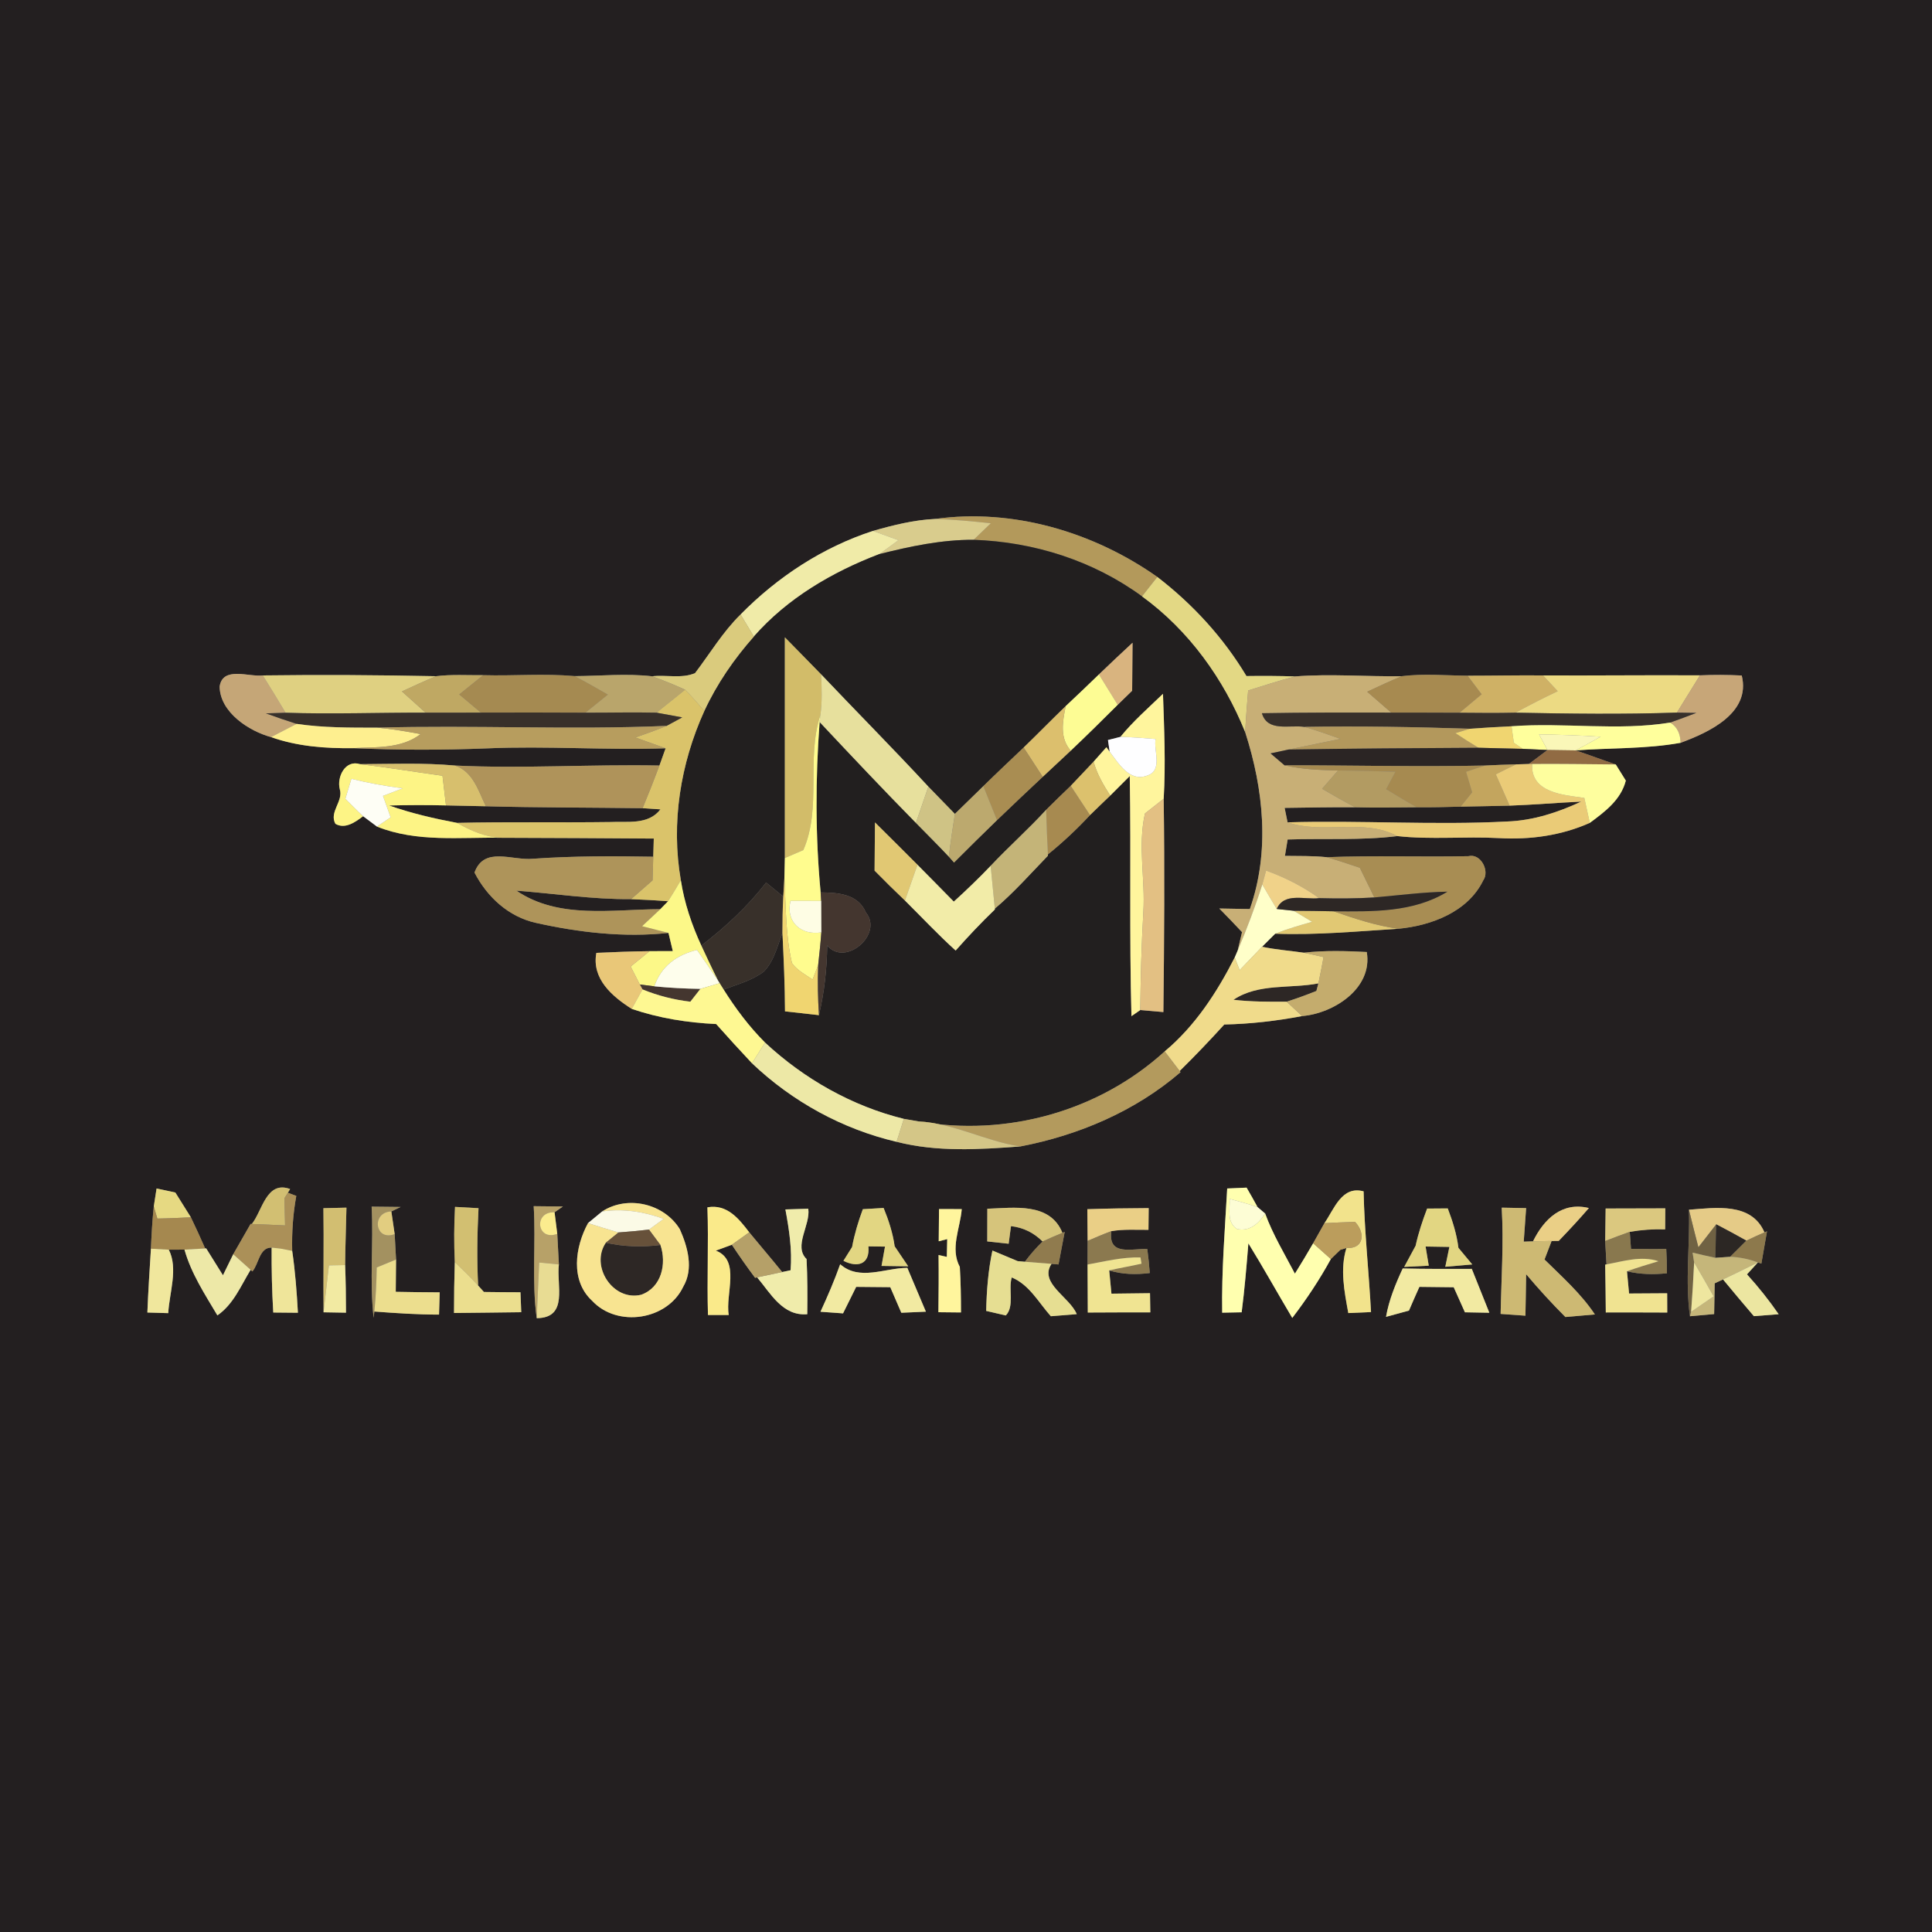 <?xml version="1.0" encoding="UTF-8" ?>
<!DOCTYPE svg PUBLIC "-//W3C//DTD SVG 1.1//EN" "http://www.w3.org/Graphics/SVG/1.1/DTD/svg11.dtd">
<svg width="250pt" height="250pt" viewBox="0 0 250 250" version="1.1" xmlns="http://www.w3.org/2000/svg">
<rect x="0" y="0" width="250" height="250" fill="#808080" stroke="none"/>
<g id="#231f20ff">
<path fill="#231f20" opacity="1.00" d=" M 0.00 0.00 L 250.00 0.00 L 250.00 250.00 L 0.00 250.00 L 0.00 0.00 M 121.01 67.15 C 118.26 67.28 115.59 67.95 112.96 68.70 C 106.45 70.82 100.63 74.64 95.83 79.51 C 93.53 81.77 91.88 84.55 89.94 87.10 C 88.24 87.84 86.19 87.30 84.38 87.51 C 81.07 87.13 77.71 87.47 74.38 87.49 C 70.44 87.14 66.48 87.48 62.52 87.37 C 60.49 87.39 58.45 87.25 56.43 87.50 C 48.96 87.35 41.48 87.30 34.01 87.40 C 32.23 87.63 28.80 86.16 28.42 88.85 C 28.48 92.20 32.24 94.61 35.07 95.38 C 38.48 96.59 42.12 96.86 45.71 96.81 C 51.46 97.07 57.23 97.07 62.98 96.84 C 70.70 96.50 78.41 97.09 86.13 96.83 C 85.93 97.39 85.53 98.50 85.33 99.06 C 76.52 98.88 67.70 99.49 58.88 99.06 C 54.79 98.69 50.68 98.86 46.59 98.88 C 44.67 98.27 43.56 100.54 43.97 102.13 C 44.45 103.70 42.56 105.06 43.40 106.60 C 44.66 107.34 46.00 106.36 46.99 105.62 C 47.44 105.95 48.33 106.62 48.78 106.96 C 53.93 109.03 59.53 108.31 64.93 108.41 C 71.48 108.42 78.04 108.47 84.60 108.51 C 84.58 109.10 84.55 110.27 84.53 110.86 C 79.35 110.77 74.17 110.76 69.00 111.12 C 66.29 111.40 62.64 109.45 61.40 112.91 C 63.03 116.07 65.81 118.64 69.35 119.42 C 74.95 120.67 80.78 121.34 86.50 120.72 C 86.64 121.31 86.92 122.48 87.06 123.07 C 86.31 123.07 84.80 123.07 84.05 123.08 C 81.76 123.11 79.46 123.19 77.17 123.30 C 76.54 126.65 79.21 128.94 81.75 130.55 C 85.27 131.75 88.96 132.34 92.67 132.51 C 94.19 134.22 95.74 135.92 97.31 137.59 C 102.53 142.55 109.01 146.11 116.02 147.75 C 121.26 149.09 126.70 148.75 132.03 148.35 C 139.58 146.90 146.90 143.79 152.76 138.74 L 152.65 138.59 C 154.63 136.64 156.55 134.63 158.42 132.57 C 161.80 132.50 165.17 132.11 168.49 131.48 C 172.57 131.14 177.66 127.90 176.86 123.19 C 174.14 123.05 171.42 122.97 168.71 123.28 C 166.91 123.02 165.09 122.89 163.31 122.51 C 163.74 122.09 164.58 121.24 165.01 120.82 C 170.34 121.02 175.65 120.51 180.97 120.18 C 185.22 119.77 189.95 118.00 191.93 113.92 C 192.80 112.71 191.61 110.38 190.01 110.79 C 183.89 110.91 177.78 110.69 171.67 110.92 C 169.87 110.73 168.07 110.78 166.27 110.75 C 166.36 110.22 166.53 109.16 166.62 108.63 C 171.35 108.47 176.11 108.77 180.82 108.19 C 185.17 108.67 189.58 108.21 193.96 108.45 C 197.97 108.68 202.02 108.13 205.72 106.48 C 207.68 105.03 209.74 103.51 210.38 101.01 C 210.06 100.49 209.40 99.44 209.08 98.92 C 207.34 98.33 205.62 97.68 203.88 97.10 C 208.41 96.76 212.98 96.93 217.46 96.12 C 221.15 94.76 226.58 92.26 225.38 87.41 C 223.57 87.32 221.77 87.31 219.97 87.39 C 213.20 87.35 206.43 87.43 199.67 87.40 C 196.41 87.37 193.16 87.44 189.92 87.44 C 187.07 87.41 184.21 87.15 181.38 87.50 C 176.78 87.57 172.16 87.17 167.57 87.53 C 165.48 87.46 163.39 87.45 161.29 87.48 C 158.30 82.50 154.36 78.20 149.76 74.66 C 141.52 68.85 131.08 65.75 121.01 67.15 M 158.80 153.79 C 158.50 159.14 158.06 164.49 158.15 169.86 C 158.78 169.85 160.04 169.82 160.67 169.81 C 161.05 166.85 161.30 163.87 161.54 160.89 C 163.50 164.07 165.31 167.33 167.22 170.54 C 169.06 168.13 170.75 165.59 172.21 162.92 C 172.52 162.62 173.13 162.03 173.44 161.73 L 174.23 161.49 C 173.37 164.23 173.97 167.16 174.47 169.91 C 175.21 169.88 176.67 169.81 177.41 169.78 C 177.13 164.57 176.56 159.39 176.45 154.16 C 173.63 153.39 172.65 156.44 171.38 158.28 C 170.89 159.14 170.40 160.01 169.92 160.88 C 169.16 162.20 168.37 163.51 167.56 164.81 C 166.22 162.25 164.71 159.76 163.71 157.03 L 162.73 156.20 C 162.27 155.35 161.79 154.51 161.31 153.68 C 160.47 153.71 159.63 153.75 158.80 153.79 M 20.26 153.79 C 20.17 154.37 19.99 155.53 19.90 156.11 C 19.71 157.93 19.61 159.75 19.53 161.58 C 19.36 164.33 19.18 167.08 19.07 169.84 C 19.75 169.86 21.10 169.90 21.77 169.92 C 21.92 167.26 23.08 164.13 21.84 161.71 C 22.35 161.71 23.37 161.71 23.87 161.70 C 24.74 164.79 26.51 167.48 28.13 170.21 C 30.20 168.79 31.17 166.38 32.43 164.31 L 32.66 164.52 C 33.50 163.55 33.55 161.40 35.15 161.44 C 35.13 164.24 35.19 167.04 35.36 169.84 C 36.42 169.85 37.49 169.86 38.55 169.87 C 38.40 167.19 38.20 164.51 37.81 161.86 C 37.75 159.48 37.91 157.09 38.34 154.75 C 38.07 154.65 37.52 154.44 37.25 154.34 L 37.54 153.86 C 34.47 152.73 33.95 156.67 32.59 158.38 L 32.43 158.37 C 31.69 159.68 30.93 160.99 30.18 162.30 C 29.85 162.98 29.19 164.34 28.85 165.02 C 28.12 163.86 27.40 162.70 26.68 161.54 L 26.55 161.55 C 25.95 160.19 25.34 158.85 24.70 157.52 C 24.03 156.45 23.36 155.38 22.69 154.31 C 22.08 154.18 20.87 153.92 20.26 153.79 M 77.92 156.76 C 77.46 157.14 76.55 157.89 76.09 158.27 C 74.41 161.35 73.77 165.71 76.63 168.33 C 79.89 171.83 86.37 170.83 88.41 166.50 C 89.78 164.18 88.99 161.35 87.97 159.06 C 85.95 155.74 81.20 154.62 77.92 156.76 M 41.85 156.34 C 41.92 160.83 41.82 165.32 41.87 169.81 C 42.60 169.82 44.05 169.85 44.77 169.86 C 44.77 167.80 44.74 165.75 44.66 163.70 C 44.68 161.22 44.78 158.74 44.83 156.27 C 43.84 156.29 42.84 156.31 41.85 156.34 M 48.09 156.14 C 48.35 160.93 47.80 165.74 48.35 170.52 L 48.44 169.71 C 51.22 169.92 54.02 170.11 56.81 170.11 C 56.84 169.39 56.88 167.95 56.90 167.23 C 55.01 167.22 53.11 167.20 51.21 167.16 C 51.22 165.76 51.24 164.37 51.25 162.98 C 51.21 162.15 51.12 160.51 51.07 159.69 C 50.96 158.96 50.75 157.49 50.64 156.76 L 51.84 156.18 C 50.90 156.17 49.03 156.15 48.09 156.14 M 58.88 156.17 C 58.75 158.55 58.74 160.93 58.85 163.31 C 58.78 165.51 58.75 167.70 58.75 169.90 C 61.65 169.86 64.55 169.85 67.45 169.80 C 67.42 169.15 67.37 167.86 67.35 167.22 C 65.77 167.21 64.19 167.21 62.62 167.18 L 61.87 166.35 C 61.70 163.02 61.75 159.68 61.92 156.34 C 61.16 156.30 59.64 156.21 58.88 156.17 M 69.06 156.08 C 69.36 160.90 68.79 165.76 69.45 170.57 C 73.61 170.54 71.98 166.27 72.32 163.62 C 72.25 162.30 72.18 160.98 72.11 159.66 C 72.02 158.96 71.85 157.57 71.76 156.87 L 72.84 156.12 C 71.89 156.11 70.00 156.09 69.06 156.08 M 111.65 156.47 C 111.06 158.06 110.57 159.69 110.26 161.36 C 109.98 161.81 109.42 162.70 109.14 163.15 C 110.94 164.06 112.59 163.64 112.37 161.28 C 112.91 161.29 113.98 161.30 114.52 161.31 C 114.41 161.93 114.18 163.19 114.07 163.81 C 114.93 163.82 116.66 163.85 117.52 163.86 C 116.93 163.00 116.35 162.13 115.77 161.27 C 115.53 159.55 114.99 157.90 114.34 156.31 C 113.44 156.36 112.55 156.41 111.65 156.47 M 140.70 156.47 C 140.71 157.49 140.73 159.55 140.74 160.57 C 140.74 161.33 140.73 162.86 140.73 163.63 C 140.74 165.70 140.75 167.77 140.76 169.84 C 143.46 169.82 146.15 169.82 148.85 169.82 C 148.84 169.20 148.82 167.96 148.81 167.34 C 147.15 167.36 145.48 167.38 143.82 167.40 C 143.74 166.65 143.60 165.14 143.53 164.39 C 145.24 164.92 147.01 164.95 148.78 164.73 C 148.70 163.69 148.60 162.66 148.46 161.63 C 146.53 161.52 143.35 162.60 143.81 159.31 C 145.39 159.04 147.01 159.15 148.61 159.14 C 148.62 158.20 148.63 157.26 148.64 156.33 C 145.99 156.34 143.35 156.38 140.70 156.47 M 184.67 156.39 C 184.07 157.96 183.54 159.56 183.18 161.20 C 182.69 162.11 182.19 163.03 181.70 163.94 C 182.50 163.90 184.09 163.82 184.88 163.78 C 184.78 163.16 184.57 161.92 184.47 161.30 C 185.49 161.32 186.52 161.33 187.55 161.35 C 187.42 162.00 187.15 163.28 187.02 163.92 C 188.18 163.82 189.34 163.72 190.51 163.62 C 190.06 163.08 189.17 162.01 188.72 161.47 C 188.50 159.71 187.97 158.02 187.34 156.37 C 186.45 156.37 185.56 156.38 184.67 156.39 M 194.32 156.27 C 194.59 160.85 194.27 165.43 194.18 170.02 C 194.98 170.08 196.58 170.19 197.39 170.25 C 197.42 168.46 197.46 166.67 197.48 164.88 C 199.09 166.79 200.78 168.64 202.56 170.42 C 203.83 170.31 205.10 170.20 206.38 170.09 C 204.58 167.39 202.15 165.24 199.86 162.98 C 200.09 162.38 200.55 161.18 200.78 160.58 L 201.70 160.57 C 203.04 159.18 204.35 157.77 205.60 156.32 C 202.13 155.47 199.78 157.75 198.37 160.63 L 197.17 160.67 C 197.28 159.22 197.38 157.77 197.48 156.33 C 196.42 156.30 195.37 156.28 194.32 156.27 M 218.55 156.54 C 218.69 161.14 218.04 165.74 218.68 170.32 C 219.46 170.25 221.03 170.11 221.81 170.04 C 221.83 168.71 221.85 167.39 221.88 166.06 L 222.96 165.56 C 224.27 167.15 225.60 168.73 226.95 170.31 C 227.75 170.25 229.36 170.12 230.16 170.06 C 228.91 168.25 227.54 166.53 226.06 164.90 L 227.47 163.36 L 227.92 163.51 C 228.16 162.12 228.41 160.72 228.65 159.33 L 228.32 159.47 C 226.65 155.55 221.97 156.28 218.55 156.54 M 91.54 156.23 C 91.70 160.87 91.47 165.52 91.61 170.16 C 92.28 170.16 93.63 170.16 94.30 170.16 C 93.83 167.47 95.87 163.08 92.63 161.83 C 93.15 161.64 94.18 161.26 94.70 161.07 C 95.66 162.52 96.66 163.95 97.71 165.35 L 97.97 165.29 C 99.72 167.36 101.27 170.33 104.46 170.06 C 104.49 167.68 104.49 165.30 104.37 162.92 C 102.64 161.25 104.90 158.52 104.59 156.41 C 103.85 156.43 102.37 156.48 101.63 156.50 C 102.11 159.09 102.52 161.72 102.30 164.37 L 101.21 164.60 C 99.81 162.86 98.36 161.18 96.95 159.46 C 95.60 157.68 94.06 155.77 91.54 156.23 M 121.51 156.45 C 121.50 157.50 121.48 159.58 121.47 160.62 L 122.57 160.34 L 122.52 162.64 L 121.45 162.40 C 121.48 164.87 121.46 167.33 121.43 169.80 C 122.16 169.81 123.62 169.82 124.35 169.83 C 124.35 167.87 124.32 165.90 124.20 163.94 C 122.92 161.55 124.25 158.94 124.45 156.46 C 123.71 156.45 122.24 156.45 121.51 156.45 M 127.76 156.41 C 127.76 157.47 127.75 159.58 127.75 160.64 C 128.44 160.71 129.82 160.87 130.52 160.94 C 130.59 160.37 130.74 159.23 130.82 158.66 C 132.41 158.84 133.77 159.51 134.91 160.65 C 134.08 161.46 133.31 162.33 132.62 163.27 L 131.69 163.19 C 130.60 162.73 129.51 162.27 128.42 161.82 C 127.87 164.39 127.67 167.01 127.61 169.63 C 128.24 169.78 129.51 170.07 130.15 170.22 C 131.30 169.04 130.46 166.81 130.92 165.30 C 133.21 166.25 134.40 168.56 135.98 170.32 C 136.82 170.25 138.50 170.12 139.33 170.05 C 138.43 167.83 134.40 166.03 136.07 163.54 L 136.97 163.62 C 137.24 162.21 137.51 160.81 137.77 159.41 L 137.48 159.53 C 135.87 155.54 131.19 156.30 127.76 156.41 M 207.77 156.38 C 207.75 157.43 207.72 159.54 207.71 160.59 C 207.75 161.35 207.84 162.86 207.88 163.61 L 207.71 163.65 C 207.75 165.71 207.77 167.76 207.79 169.83 C 210.44 169.82 213.09 169.83 215.74 169.84 C 215.73 169.22 215.73 167.97 215.73 167.35 C 214.08 167.36 212.44 167.37 210.80 167.38 C 210.73 166.66 210.60 165.22 210.53 164.50 C 212.23 164.91 213.97 164.94 215.70 164.76 C 215.70 163.71 215.67 162.66 215.61 161.61 C 214.09 161.64 212.57 161.62 211.05 161.60 C 211.01 161.05 210.93 159.95 210.89 159.40 C 212.40 159.14 213.93 159.03 215.47 159.08 C 215.48 158.40 215.48 157.04 215.49 156.36 C 212.91 156.36 210.34 156.37 207.77 156.38 M 108.72 163.59 C 107.98 165.68 107.10 167.72 106.17 169.74 C 106.90 169.80 108.36 169.90 109.09 169.95 C 109.65 168.80 110.22 167.66 110.79 166.52 C 112.26 166.54 113.72 166.55 115.20 166.56 C 115.67 167.66 116.15 168.76 116.63 169.87 C 117.69 169.82 118.75 169.77 119.81 169.73 C 119.00 167.84 118.20 165.95 117.41 164.06 C 114.51 164.07 111.20 165.79 108.72 163.59 M 181.51 164.14 C 180.58 166.15 179.73 168.21 179.35 170.40 C 180.09 170.20 181.58 169.79 182.32 169.59 C 182.76 168.56 183.21 167.54 183.67 166.52 C 185.15 166.54 186.63 166.55 188.11 166.57 C 188.59 167.65 189.08 168.73 189.56 169.81 C 190.35 169.83 191.93 169.85 192.72 169.87 C 191.96 167.97 191.20 166.09 190.45 164.19 C 187.47 164.20 184.49 164.21 181.51 164.14 Z" />
<path fill="#231f20" opacity="1.00" d=" M 50.36 104.23 C 52.81 104.17 55.26 104.16 57.71 104.22 C 59.43 104.26 61.15 104.30 62.87 104.33 C 69.63 104.51 76.39 104.49 83.15 104.58 C 83.73 104.62 84.88 104.70 85.46 104.73 C 83.89 106.78 81.20 106.26 78.95 106.37 C 72.35 106.46 65.74 106.33 59.14 106.48 C 56.17 105.92 53.21 105.24 50.36 104.23 Z" />
<path fill="#231f20" opacity="1.00" d=" M 166.23 104.54 C 169.27 104.50 172.31 104.44 175.35 104.46 C 178.00 104.53 180.65 104.48 183.31 104.46 C 185.21 104.48 187.10 104.43 189.01 104.38 C 191.12 104.33 193.23 104.31 195.35 104.25 C 198.44 104.14 201.51 103.87 204.60 103.73 C 201.59 105.13 198.38 106.18 195.04 106.30 C 185.56 106.80 176.08 106.13 166.61 106.41 C 166.51 105.94 166.32 105.01 166.23 104.54 Z" />
<path fill="#231f20" opacity="1.00" d=" M 66.82 115.25 C 71.77 115.63 76.69 116.39 81.66 116.35 C 83.26 116.41 84.86 116.50 86.45 116.62 C 86.20 116.88 85.69 117.39 85.44 117.65 C 79.22 117.66 72.30 118.98 66.82 115.25 Z" />
</g>
<g id="#b3995bff">
<path fill="#b3995b" opacity="1.00" d=" M 121.01 67.15 C 131.08 65.75 141.52 68.85 149.76 74.66 C 149.27 75.29 148.27 76.55 147.78 77.17 C 141.45 72.54 133.79 70.12 125.98 69.85 C 126.72 69.14 127.47 68.43 128.21 67.71 C 125.82 67.46 123.42 67.22 121.01 67.15 Z" />
</g>
<g id="#d9cc8dff">
<path fill="#d9cc8d" opacity="1.00" d=" M 112.96 68.70 C 115.59 67.95 118.26 67.28 121.01 67.15 C 123.42 67.22 125.82 67.46 128.21 67.71 C 127.47 68.43 126.72 69.14 125.98 69.85 C 121.84 69.83 117.77 70.70 113.78 71.70 C 114.61 71.11 115.44 70.51 116.26 69.90 C 115.16 69.50 114.06 69.10 112.96 68.70 Z" />
</g>
<g id="#f0eba8ff">
<path fill="#f0eba8" opacity="1.00" d=" M 95.83 79.51 C 100.63 74.64 106.45 70.82 112.96 68.70 C 114.06 69.10 115.16 69.50 116.26 69.90 C 115.44 70.51 114.61 71.11 113.78 71.70 C 107.69 74.03 101.89 77.42 97.55 82.37 C 97.12 81.65 96.26 80.22 95.83 79.51 Z" />
</g>
<g id="#221f1fff">
<path fill="#221f1f" opacity="1.00" d=" M 113.78 71.70 C 117.77 70.70 121.84 69.83 125.98 69.85 C 133.79 70.12 141.45 72.54 147.78 77.17 C 153.83 81.56 158.35 87.85 161.13 94.75 C 163.51 102.13 164.35 110.18 161.73 117.63 C 160.74 117.61 158.77 117.58 157.78 117.56 C 158.77 118.57 159.76 119.58 160.72 120.62 C 160.58 121.21 160.30 122.40 160.16 122.99 L 159.77 123.90 C 157.47 128.42 154.64 132.77 150.71 136.05 C 142.19 143.82 130.20 147.13 118.87 145.11 C 118.40 145.03 117.44 144.86 116.96 144.78 C 110.25 143.13 104.05 139.61 99.00 134.91 C 96.94 132.85 95.19 130.51 93.64 128.05 C 95.40 127.37 97.31 126.89 98.84 125.72 C 100.16 124.38 100.58 122.44 101.25 120.74 C 101.41 124.12 101.57 127.49 101.58 130.87 C 103.04 131.03 104.51 131.19 105.97 131.36 C 106.67 128.40 107.00 125.38 107.04 122.34 C 109.35 125.16 114.36 120.90 112.04 118.07 C 111.03 115.67 108.42 115.50 106.19 115.48 C 105.50 108.15 105.51 100.76 106.06 93.43 C 110.17 97.81 114.30 102.19 118.52 106.48 C 119.94 107.94 121.39 109.36 122.78 110.85 L 123.45 111.61 C 125.30 109.77 127.14 107.93 129.01 106.13 C 130.97 104.24 132.95 102.38 134.93 100.52 C 136.13 99.39 137.35 98.28 138.55 97.14 C 140.61 95.19 142.62 93.21 144.63 91.20 C 145.25 90.59 145.87 89.98 146.50 89.38 C 146.52 87.31 146.53 85.24 146.55 83.17 C 145.09 84.53 143.63 85.89 142.20 87.27 C 140.78 88.65 139.34 90.02 137.90 91.37 C 136.07 93.14 134.29 94.96 132.46 96.73 C 130.72 98.39 128.96 100.04 127.24 101.73 C 126.02 102.93 124.79 104.13 123.56 105.32 C 122.42 104.14 121.27 102.97 120.13 101.79 C 115.58 96.88 110.86 92.12 106.25 87.26 C 104.70 85.66 103.12 84.07 101.56 82.47 C 101.57 91.99 101.56 101.51 101.56 111.03 C 101.55 111.90 101.53 112.76 101.50 113.63 C 101.47 114.23 101.39 115.42 101.36 116.02 C 100.61 115.41 99.87 114.80 99.13 114.20 C 96.75 117.31 93.85 119.97 90.75 122.36 C 89.51 119.67 88.55 116.83 88.10 113.90 C 86.81 106.49 88.05 98.81 91.14 92.00 C 92.77 88.48 94.99 85.26 97.55 82.37 C 101.89 77.42 107.69 74.03 113.78 71.70 M 144.98 95.35 C 144.57 95.45 143.77 95.66 143.37 95.76 L 143.59 97.27 L 143.17 96.69 C 142.75 97.16 141.92 98.09 141.51 98.56 C 140.52 99.60 139.54 100.64 138.56 101.68 C 137.49 102.71 136.42 103.74 135.37 104.79 C 133.08 107.30 130.52 109.56 128.19 112.04 C 126.66 113.64 125.06 115.18 123.42 116.67 C 121.86 115.07 120.29 113.49 118.72 111.90 C 116.89 110.06 115.06 108.24 113.22 106.42 C 113.21 108.49 113.19 110.58 113.17 112.66 C 114.46 113.97 115.76 115.26 117.10 116.53 C 119.28 118.69 121.38 120.94 123.66 123.00 C 125.29 121.16 126.97 119.38 128.74 117.68 L 128.73 117.58 C 131.21 115.49 133.35 113.05 135.60 110.73 L 135.60 110.56 C 137.54 109.00 139.35 107.29 141.05 105.47 C 141.91 104.62 142.79 103.79 143.66 102.95 C 144.29 102.32 145.56 101.05 146.19 100.42 C 146.37 110.78 146.12 121.13 146.41 131.49 C 146.70 131.29 147.26 130.89 147.55 130.70 C 148.30 130.76 149.79 130.89 150.54 130.96 C 150.65 121.76 150.71 112.56 150.58 103.36 C 150.85 98.83 150.64 94.30 150.49 89.78 C 148.61 91.59 146.63 93.32 144.98 95.35 Z" />
</g>
<g id="#e3d884ff">
<path fill="#e3d884" opacity="1.00" d=" M 149.76 74.66 C 154.36 78.20 158.30 82.50 161.29 87.48 C 163.39 87.45 165.48 87.46 167.57 87.53 C 165.53 88.07 163.52 88.72 161.51 89.35 C 161.37 91.15 161.21 92.94 161.13 94.75 C 158.35 87.85 153.83 81.56 147.78 77.17 C 148.27 76.55 149.27 75.29 149.76 74.66 Z" />
</g>
<g id="#dacb7dff">
<path fill="#dacb7d" opacity="1.00" d=" M 89.94 87.10 C 91.88 84.55 93.53 81.77 95.83 79.51 C 96.26 80.22 97.12 81.65 97.55 82.37 C 94.99 85.26 92.77 88.48 91.14 92.00 C 90.33 91.07 89.53 90.13 88.66 89.25 C 87.26 88.61 85.83 88.03 84.38 87.51 C 86.19 87.30 88.24 87.84 89.94 87.10 Z" />
</g>
<g id="#d9b47fff">
<path fill="#d9b47f" opacity="1.00" d=" M 142.20 87.27 C 143.63 85.89 145.09 84.53 146.55 83.17 C 146.53 85.24 146.52 87.31 146.50 89.38 C 145.87 89.98 145.25 90.59 144.63 91.20 C 143.82 89.89 143.01 88.58 142.20 87.27 Z" />
</g>
<g id="#d2bc69ff">
<path fill="#d2bc69" opacity="1.00" d=" M 101.56 82.47 C 103.12 84.07 104.70 85.66 106.25 87.26 C 106.33 89.02 106.40 90.79 106.16 92.53 C 104.29 98.21 106.36 104.51 103.95 110.00 C 103.36 110.26 102.16 110.77 101.56 111.03 C 101.56 101.51 101.57 91.99 101.56 82.47 Z" />
</g>
<g id="#e7e09dff">
<path fill="#e7e09d" opacity="1.00" d=" M 106.25 87.26 C 110.86 92.12 115.58 96.88 120.13 101.79 C 119.59 103.35 119.05 104.91 118.52 106.48 C 114.30 102.19 110.17 97.81 106.06 93.43 C 106.08 93.20 106.13 92.76 106.16 92.53 C 106.40 90.79 106.33 89.02 106.25 87.26 Z" />
</g>
<g id="#c5a677ff">
<path fill="#c5a677" opacity="1.00" d=" M 28.42 88.85 C 28.80 86.16 32.23 87.63 34.01 87.40 C 35.01 89.00 36.00 90.61 36.96 92.23 C 36.32 92.25 35.05 92.29 34.41 92.31 C 35.72 92.79 37.05 93.24 38.38 93.67 C 37.56 94.09 35.90 94.95 35.07 95.38 C 32.24 94.61 28.48 92.20 28.42 88.85 Z" />
</g>
<g id="#dfd081ff">
<path fill="#dfd081" opacity="1.00" d=" M 34.01 87.40 C 41.48 87.30 48.96 87.35 56.43 87.50 C 54.93 88.12 53.47 88.79 52.01 89.47 C 53.03 90.39 54.05 91.31 55.07 92.22 C 49.03 92.20 43.00 92.43 36.96 92.23 C 36.00 90.61 35.01 89.00 34.01 87.40 Z" />
</g>
<g id="#bfa863ff">
<path fill="#bfa863" opacity="1.00" d=" M 56.43 87.50 C 58.45 87.25 60.49 87.39 62.52 87.37 C 61.49 88.20 60.46 89.03 59.43 89.86 C 60.36 90.64 61.30 91.43 62.23 92.21 C 59.84 92.22 57.45 92.23 55.07 92.22 C 54.05 91.31 53.03 90.39 52.01 89.47 C 53.47 88.79 54.93 88.12 56.43 87.50 Z" />
</g>
<g id="#a58a51ff">
<path fill="#a58a51" opacity="1.00" d=" M 62.52 87.37 C 66.48 87.48 70.44 87.14 74.38 87.49 C 75.83 88.25 77.25 89.06 78.67 89.88 C 77.70 90.66 76.73 91.44 75.77 92.22 C 71.25 92.20 66.74 92.19 62.23 92.21 C 61.30 91.43 60.36 90.64 59.43 89.86 C 60.46 89.03 61.49 88.20 62.52 87.37 Z" />
</g>
<g id="#b9a56bff">
<path fill="#b9a56b" opacity="1.00" d=" M 74.38 87.49 C 77.71 87.47 81.07 87.13 84.38 87.51 C 85.83 88.03 87.26 88.61 88.66 89.25 C 87.43 90.24 86.19 91.23 84.96 92.22 C 81.89 92.15 78.83 92.23 75.77 92.22 C 76.73 91.44 77.70 90.66 78.67 89.88 C 77.25 89.06 75.83 88.25 74.38 87.49 Z" />
</g>
<g id="#fdfc94ff">
<path fill="#fdfc94" opacity="1.00" d=" M 137.90 91.37 C 139.34 90.02 140.78 88.65 142.20 87.27 C 143.01 88.58 143.82 89.89 144.63 91.20 C 142.62 93.21 140.61 95.19 138.55 97.14 C 137.08 95.45 137.51 93.35 137.90 91.37 Z" />
</g>
<g id="#c8af76ff">
<path fill="#c8af76" opacity="1.00" d=" M 167.57 87.53 C 172.16 87.17 176.78 87.57 181.38 87.50 C 179.87 88.12 178.39 88.82 176.91 89.51 C 177.94 90.41 178.98 91.31 180.02 92.21 C 174.44 92.20 168.87 92.19 163.29 92.29 C 164.02 94.77 166.88 93.76 168.80 94.06 C 170.37 94.51 171.91 95.06 173.45 95.61 C 171.21 96.07 168.98 96.52 166.74 96.99 C 166.16 97.11 165.00 97.36 164.41 97.49 C 164.87 97.87 165.77 98.64 166.22 99.03 C 168.48 99.57 170.82 99.64 173.14 99.70 C 172.45 100.49 171.76 101.28 171.08 102.07 C 172.49 102.88 173.90 103.70 175.35 104.46 C 172.31 104.44 169.27 104.50 166.23 104.54 C 166.32 105.01 166.51 105.94 166.61 106.41 C 171.24 108.00 176.38 105.84 180.82 108.19 C 176.11 108.77 171.35 108.47 166.62 108.63 C 166.53 109.16 166.36 110.22 166.27 110.75 C 168.07 110.78 169.87 110.73 171.67 110.92 C 173.11 111.33 174.53 111.81 175.96 112.29 C 176.58 113.57 177.21 114.85 177.84 116.13 C 175.46 116.28 173.07 116.28 170.69 116.22 C 168.58 114.70 166.26 113.53 163.83 112.65 C 163.71 113.10 163.46 114.00 163.34 114.45 C 162.42 117.35 161.34 120.19 160.16 122.99 C 160.30 122.40 160.58 121.21 160.72 120.62 C 159.76 119.58 158.77 118.57 157.78 117.56 C 158.77 117.58 160.74 117.61 161.73 117.63 C 164.35 110.18 163.51 102.13 161.13 94.75 C 161.21 92.94 161.37 91.15 161.51 89.35 C 163.52 88.72 165.53 88.07 167.57 87.53 Z" />
</g>
<g id="#a78a50ff">
<path fill="#a78a50" opacity="1.00" d=" M 181.38 87.50 C 184.21 87.15 187.07 87.41 189.92 87.44 C 190.52 88.24 191.12 89.04 191.73 89.84 C 190.78 90.63 189.83 91.43 188.88 92.23 C 185.92 92.21 182.97 92.22 180.02 92.21 C 178.98 91.31 177.94 90.41 176.91 89.51 C 178.39 88.82 179.87 88.12 181.38 87.50 Z" />
<path fill="#a78a50" opacity="1.00" d=" M 135.37 104.79 C 136.42 103.74 137.49 102.71 138.56 101.68 C 139.38 102.94 140.21 104.20 141.05 105.47 C 139.35 107.29 137.54 109.00 135.60 110.56 C 135.50 108.64 135.42 106.71 135.37 104.79 Z" />
</g>
<g id="#cfb165ff">
<path fill="#cfb165" opacity="1.00" d=" M 189.92 87.44 C 193.16 87.44 196.41 87.37 199.67 87.40 C 200.30 88.08 200.93 88.76 201.57 89.44 C 199.72 90.31 197.90 91.25 196.10 92.22 C 193.69 92.28 191.29 92.25 188.88 92.23 C 189.83 91.43 190.78 90.63 191.73 89.84 C 191.12 89.04 190.52 88.24 189.92 87.44 Z" />
</g>
<g id="#ecda83ff">
<path fill="#ecda83" opacity="1.00" d=" M 199.67 87.40 C 206.43 87.43 213.20 87.35 219.97 87.39 C 218.97 89.00 217.98 90.60 216.99 92.21 C 210.03 92.45 203.06 92.36 196.10 92.22 C 197.90 91.25 199.72 90.31 201.57 89.44 C 200.93 88.76 200.30 88.08 199.67 87.40 Z" />
</g>
<g id="#c7a678ff">
<path fill="#c7a678" opacity="1.00" d=" M 219.97 87.39 C 221.77 87.31 223.57 87.32 225.38 87.41 C 226.58 92.26 221.15 94.76 217.46 96.12 C 217.45 95.04 217.08 94.08 216.12 93.50 C 217.25 93.10 218.38 92.68 219.50 92.25 C 218.87 92.24 217.62 92.22 216.99 92.21 C 217.98 90.60 218.97 89.00 219.97 87.39 Z" />
</g>
<g id="#dac36aff">
<path fill="#dac36a" opacity="1.00" d=" M 88.66 89.25 C 89.53 90.13 90.33 91.07 91.14 92.00 C 88.05 98.81 86.81 106.49 88.10 113.90 C 87.57 114.82 87.02 115.72 86.45 116.62 C 84.86 116.50 83.26 116.41 81.66 116.35 C 82.58 115.54 83.51 114.73 84.44 113.92 C 84.47 112.90 84.50 111.88 84.53 110.86 C 84.55 110.27 84.58 109.10 84.60 108.51 C 78.04 108.47 71.48 108.42 64.93 108.41 C 62.84 108.34 60.92 107.50 59.14 106.48 C 65.74 106.33 72.35 106.46 78.95 106.37 C 81.20 106.26 83.89 106.78 85.46 104.73 C 84.88 104.70 83.73 104.62 83.15 104.58 C 83.91 102.75 84.64 100.91 85.33 99.06 C 85.53 98.50 85.93 97.39 86.13 96.83 C 84.82 96.36 83.52 95.89 82.22 95.43 C 83.57 94.95 84.93 94.48 86.25 93.93 C 86.76 93.65 87.77 93.11 88.28 92.83 C 87.45 92.68 85.79 92.37 84.96 92.22 C 86.19 91.23 87.43 90.24 88.66 89.25 Z" />
</g>
<g id="#fff59dff">
<path fill="#fff59d" opacity="1.00" d=" M 144.98 95.35 C 146.63 93.32 148.61 91.59 150.49 89.78 C 150.64 94.30 150.85 98.83 150.58 103.36 C 149.98 103.83 148.77 104.79 148.16 105.26 C 147.21 109.44 148.21 113.76 147.95 118.00 C 147.71 122.23 147.59 126.46 147.55 130.70 C 147.26 130.89 146.70 131.29 146.41 131.49 C 146.12 121.13 146.37 110.78 146.19 100.42 C 145.56 101.05 144.29 102.32 143.66 102.95 C 142.78 101.57 141.94 100.15 141.51 98.56 C 141.92 98.09 142.75 97.16 143.17 96.69 L 143.59 97.27 C 144.74 98.78 146.19 101.25 148.47 100.35 C 150.49 99.68 149.27 97.19 149.53 95.63 C 148.01 95.51 146.50 95.38 144.98 95.35 Z" />
<path fill="#fff59d" opacity="1.00" d=" M 121.51 156.45 C 122.24 156.45 123.71 156.45 124.45 156.46 C 124.25 158.94 122.92 161.55 124.20 163.94 C 124.32 165.90 124.35 167.87 124.35 169.83 C 123.62 169.82 122.16 169.81 121.43 169.80 C 121.46 167.33 121.48 164.87 121.45 162.40 L 122.52 162.64 L 122.57 160.34 L 121.47 160.62 C 121.48 159.58 121.50 157.50 121.51 156.45 Z" />
</g>
<g id="#dcbf6dff">
<path fill="#dcbf6d" opacity="1.00" d=" M 132.46 96.73 C 134.29 94.96 136.07 93.14 137.90 91.37 C 137.51 93.35 137.08 95.45 138.55 97.14 C 137.35 98.28 136.13 99.39 134.93 100.52 C 134.11 99.25 133.28 97.99 132.46 96.73 Z" />
</g>
<g id="#38302aff">
<path fill="#38302a" opacity="1.00" d=" M 34.41 92.31 C 35.05 92.29 36.32 92.25 36.96 92.23 C 43.00 92.43 49.03 92.20 55.07 92.22 C 57.45 92.23 59.84 92.22 62.23 92.21 C 66.74 92.19 71.25 92.20 75.77 92.22 C 78.83 92.23 81.89 92.15 84.96 92.22 C 85.79 92.37 87.45 92.68 88.28 92.83 C 87.77 93.11 86.76 93.65 86.25 93.93 C 73.77 94.47 61.28 93.81 48.79 94.16 C 45.32 94.16 41.83 94.18 38.38 93.67 C 37.05 93.24 35.72 92.79 34.41 92.31 Z" />
<path fill="#38302a" opacity="1.00" d=" M 163.29 92.29 C 168.87 92.19 174.44 92.20 180.02 92.21 C 182.97 92.22 185.92 92.21 188.88 92.23 C 191.29 92.25 193.69 92.28 196.10 92.22 C 203.06 92.36 210.03 92.45 216.99 92.21 C 217.62 92.22 218.87 92.24 219.50 92.25 C 218.38 92.68 217.25 93.10 216.12 93.50 C 209.33 94.61 202.43 93.46 195.59 93.98 C 193.79 94.06 191.99 94.18 190.20 94.30 C 183.07 94.07 175.93 93.94 168.80 94.06 C 166.88 93.76 164.02 94.77 163.29 92.29 Z" />
<path fill="#38302a" opacity="1.00" d=" M 99.13 114.20 C 99.87 114.80 100.61 115.41 101.36 116.02 C 101.27 117.59 101.25 119.16 101.25 120.74 C 100.58 122.44 100.16 124.38 98.84 125.72 C 97.31 126.89 95.40 127.37 93.64 128.05 L 93.12 127.22 L 92.93 126.91 C 92.17 125.41 91.46 123.88 90.75 122.36 C 93.85 119.97 96.75 117.31 99.13 114.20 Z" />
</g>
<g id="#fffc8eff">
<path fill="#fffc8e" opacity="1.00" d=" M 103.95 110.00 C 106.36 104.51 104.29 98.21 106.16 92.53 C 106.13 92.76 106.08 93.20 106.06 93.43 C 105.51 100.76 105.50 108.15 106.19 115.48 L 106.26 116.58 C 105.26 116.58 103.28 116.57 102.29 116.57 C 101.63 119.34 103.70 121.07 106.28 120.65 C 106.18 122.06 106.02 123.47 105.87 124.89 C 105.69 125.35 105.33 126.28 105.15 126.75 C 104.21 126.11 103.14 125.57 102.48 124.62 C 101.64 121.03 101.70 117.30 101.50 113.63 C 101.53 112.76 101.55 111.90 101.56 111.03 C 102.16 110.77 103.36 110.26 103.95 110.00 Z" />
</g>
<g id="#feef8fff">
<path fill="#feef8f" opacity="1.00" d=" M 35.07 95.38 C 35.90 94.95 37.56 94.09 38.38 93.67 C 41.83 94.18 45.32 94.16 48.79 94.16 C 50.69 94.32 52.56 94.64 54.43 94.99 C 51.93 96.91 48.68 96.65 45.71 96.81 C 42.12 96.86 38.48 96.59 35.07 95.38 Z" />
</g>
<g id="#b79d5eff">
<path fill="#b79d5e" opacity="1.00" d=" M 48.79 94.16 C 61.28 93.81 73.77 94.47 86.25 93.93 C 84.93 94.48 83.57 94.95 82.22 95.43 C 83.52 95.89 84.82 96.36 86.13 96.83 C 78.41 97.09 70.70 96.50 62.98 96.84 C 57.23 97.07 51.46 97.07 45.71 96.81 C 48.68 96.65 51.93 96.91 54.43 94.99 C 52.56 94.64 50.69 94.32 48.79 94.16 Z" />
</g>
<g id="#b3985cff">
<path fill="#b3985c" opacity="1.00" d=" M 168.80 94.06 C 175.93 93.94 183.07 94.07 190.20 94.30 C 189.73 94.44 188.80 94.73 188.33 94.87 C 189.32 95.51 190.30 96.15 191.31 96.76 C 183.12 96.80 174.93 96.86 166.74 96.99 C 168.98 96.52 171.21 96.07 173.45 95.61 C 171.91 95.06 170.37 94.51 168.80 94.06 Z" />
</g>
<g id="#f0d570ff">
<path fill="#f0d570" opacity="1.00" d=" M 190.20 94.30 C 191.99 94.18 193.79 94.06 195.59 93.98 C 195.68 94.69 195.78 95.40 195.89 96.11 C 196.18 96.31 196.76 96.71 197.05 96.90 C 195.13 96.85 193.22 96.82 191.31 96.76 C 190.30 96.15 189.32 95.51 188.33 94.87 C 188.80 94.73 189.73 94.44 190.20 94.30 Z" />
<path fill="#f0d570" opacity="1.00" d=" M 101.36 116.02 C 101.39 115.42 101.47 114.23 101.50 113.63 C 101.70 117.30 101.64 121.03 102.48 124.62 C 103.14 125.57 104.21 126.11 105.15 126.75 C 105.33 126.28 105.69 125.35 105.87 124.89 C 105.78 127.04 105.84 129.20 105.97 131.36 C 104.51 131.19 103.04 131.03 101.58 130.87 C 101.57 127.49 101.41 124.12 101.25 120.74 C 101.25 119.16 101.27 117.59 101.36 116.02 Z" />
</g>
<g id="#ffff9cff">
<path fill="#ffff9c" opacity="1.00" d=" M 195.59 93.98 C 202.43 93.46 209.33 94.61 216.12 93.50 C 217.08 94.08 217.45 95.04 217.46 96.12 C 212.98 96.93 208.41 96.76 203.88 97.10 C 204.97 96.52 206.04 95.94 207.11 95.33 C 204.46 95.16 201.81 95.07 199.15 95.03 C 199.43 95.53 199.97 96.54 200.25 97.05 C 199.45 97.01 197.85 96.94 197.05 96.90 C 196.76 96.71 196.18 96.31 195.89 96.11 C 195.78 95.40 195.68 94.69 195.59 93.98 Z" />
</g>
<g id="#fefeffff">
<path fill="#fefeff" opacity="1.00" d=" M 144.98 95.35 C 146.50 95.38 148.01 95.51 149.53 95.63 C 149.27 97.19 150.49 99.68 148.47 100.35 C 146.19 101.25 144.74 98.78 143.59 97.27 L 143.37 95.76 C 143.77 95.66 144.57 95.45 144.98 95.35 Z" />
</g>
<g id="#faf7b8ff">
<path fill="#faf7b8" opacity="1.00" d=" M 199.15 95.03 C 201.81 95.07 204.46 95.16 207.11 95.33 C 206.04 95.94 204.97 96.52 203.88 97.10 C 202.67 97.09 201.46 97.07 200.25 97.05 C 199.97 96.54 199.43 95.53 199.15 95.03 Z" />
</g>
<g id="#a98d52ff">
<path fill="#a98d52" opacity="1.00" d=" M 127.24 101.73 C 128.96 100.04 130.72 98.39 132.46 96.73 C 133.28 97.99 134.11 99.25 134.93 100.52 C 132.95 102.38 130.97 104.24 129.01 106.13 C 128.42 104.66 127.83 103.19 127.24 101.73 Z" />
</g>
<g id="#2b2524ff">
<path fill="#2b2524" opacity="1.00" d=" M 164.41 97.49 C 165.00 97.36 166.16 97.11 166.74 96.99 C 174.93 96.86 183.12 96.80 191.31 96.76 C 193.22 96.82 195.13 96.85 197.05 96.90 C 197.85 96.94 199.45 97.01 200.25 97.05 C 199.44 97.65 198.63 98.26 197.83 98.86 C 197.41 98.87 196.59 98.90 196.18 98.91 C 194.85 98.94 193.52 98.99 192.20 99.06 C 183.54 99.25 174.88 99.02 166.22 99.03 C 165.77 98.64 164.87 97.87 164.41 97.49 Z" />
</g>
<g id="#916b43ff">
<path fill="#916b43" opacity="1.00" d=" M 200.25 97.05 C 201.46 97.07 202.67 97.09 203.88 97.10 C 205.62 97.68 207.34 98.33 209.08 98.92 C 205.47 98.89 201.86 98.83 198.26 98.86 L 197.83 98.86 C 198.63 98.26 199.44 97.65 200.25 97.05 Z" />
</g>
<g id="#dcc16dff">
<path fill="#dcc16d" opacity="1.00" d=" M 138.56 101.68 C 139.54 100.64 140.52 99.60 141.51 98.56 C 141.94 100.15 142.78 101.57 143.66 102.95 C 142.79 103.79 141.91 104.62 141.05 105.47 C 140.21 104.20 139.38 102.94 138.56 101.68 Z" />
</g>
<g id="#fdf485ff">
<path fill="#fdf485" opacity="1.00" d=" M 43.97 102.13 C 43.56 100.54 44.67 98.27 46.59 98.88 C 50.15 99.31 53.70 99.89 57.26 100.38 C 57.41 101.66 57.56 102.94 57.71 104.22 C 55.26 104.16 52.81 104.17 50.36 104.23 C 53.21 105.24 56.17 105.92 59.14 106.48 C 60.92 107.50 62.84 108.34 64.93 108.41 C 59.53 108.31 53.93 109.03 48.78 106.96 C 49.22 106.66 50.11 106.06 50.55 105.76 C 50.22 104.84 49.89 103.91 49.56 102.99 C 50.20 102.74 51.47 102.25 52.11 102.01 C 49.87 101.72 47.65 101.32 45.47 100.78 C 45.27 101.43 44.88 102.72 44.69 103.36 C 45.45 104.11 46.20 104.89 46.99 105.62 C 46.00 106.36 44.66 107.34 43.40 106.60 C 42.56 105.06 44.45 103.70 43.97 102.13 Z" />
</g>
<g id="#d7bf6dff">
<path fill="#d7bf6d" opacity="1.00" d=" M 46.59 98.88 C 50.68 98.86 54.79 98.69 58.88 99.06 C 61.23 99.85 61.90 102.34 62.87 104.33 C 61.15 104.30 59.43 104.26 57.71 104.22 C 57.56 102.94 57.41 101.66 57.26 100.38 C 53.70 99.89 50.15 99.31 46.59 98.88 Z" />
</g>
<g id="#af935aff">
<path fill="#af935a" opacity="1.00" d=" M 58.88 99.06 C 67.70 99.49 76.52 98.88 85.33 99.06 C 84.64 100.91 83.91 102.75 83.15 104.58 C 76.39 104.49 69.63 104.51 62.87 104.33 C 61.90 102.34 61.23 99.85 58.88 99.06 Z" />
</g>
<g id="#a68a50ff">
<path fill="#a68a50" opacity="1.00" d=" M 166.22 99.03 C 174.88 99.02 183.54 99.25 192.20 99.06 C 191.36 99.32 190.53 99.59 189.71 99.87 C 189.97 100.75 190.23 101.64 190.50 102.53 C 190.12 102.99 189.38 103.92 189.01 104.38 C 187.10 104.43 185.21 104.48 183.31 104.46 C 181.97 103.71 180.67 102.91 179.36 102.12 C 179.76 101.37 180.16 100.61 180.56 99.87 C 178.08 99.78 175.61 99.73 173.14 99.70 C 170.82 99.64 168.48 99.57 166.22 99.03 Z" />
</g>
<g id="#c3a55eff">
<path fill="#c3a55e" opacity="1.00" d=" M 192.20 99.06 C 193.52 98.99 194.85 98.94 196.18 98.91 C 195.30 99.33 194.42 99.76 193.56 100.20 C 194.16 101.55 194.75 102.90 195.35 104.25 C 193.23 104.31 191.12 104.33 189.01 104.38 C 189.38 103.92 190.12 102.99 190.50 102.53 C 190.23 101.64 189.97 100.75 189.71 99.87 C 190.53 99.59 191.36 99.32 192.20 99.06 Z" />
</g>
<g id="#eacb77ff">
<path fill="#eacb77" opacity="1.00" d=" M 196.18 98.91 C 196.59 98.90 197.41 98.87 197.83 98.86 L 198.26 98.86 C 198.05 102.59 202.27 102.86 205.01 103.25 C 205.18 104.06 205.54 105.67 205.72 106.48 C 202.02 108.13 197.97 108.68 193.96 108.45 C 189.58 108.21 185.17 108.67 180.82 108.19 C 176.38 105.84 171.24 108.00 166.61 106.41 C 176.08 106.13 185.56 106.80 195.04 106.30 C 198.38 106.18 201.59 105.13 204.60 103.73 C 201.51 103.87 198.44 104.14 195.35 104.25 C 194.75 102.90 194.16 101.55 193.56 100.20 C 194.42 99.76 195.30 99.33 196.18 98.91 Z" />
</g>
<g id="#fefe9eff">
<path fill="#fefe9e" opacity="1.00" d=" M 198.26 98.86 C 201.86 98.83 205.47 98.89 209.08 98.92 C 209.40 99.44 210.06 100.49 210.38 101.01 C 209.74 103.51 207.68 105.03 205.72 106.48 C 205.54 105.67 205.18 104.06 205.01 103.25 C 202.27 102.86 198.05 102.59 198.26 98.86 Z" />
</g>
<g id="#fefef5ff">
<path fill="#fefef5" opacity="1.00" d=" M 45.47 100.78 C 47.65 101.32 49.87 101.72 52.11 102.01 C 51.47 102.25 50.20 102.74 49.56 102.99 C 49.89 103.91 50.22 104.84 50.55 105.76 C 50.11 106.06 49.22 106.66 48.78 106.96 C 48.33 106.62 47.44 105.95 46.99 105.62 C 46.20 104.89 45.45 104.11 44.69 103.36 C 44.88 102.72 45.27 101.43 45.47 100.78 Z" />
</g>
<g id="#b29b62ff">
<path fill="#b29b62" opacity="1.00" d=" M 173.14 99.70 C 175.61 99.73 178.08 99.78 180.56 99.87 C 180.16 100.61 179.76 101.37 179.36 102.12 C 180.67 102.91 181.97 103.71 183.31 104.46 C 180.65 104.48 178.00 104.53 175.35 104.46 C 173.90 103.70 172.49 102.88 171.08 102.07 C 171.76 101.28 172.45 100.49 173.14 99.70 Z" />
</g>
<g id="#cfc385ff">
<path fill="#cfc385" opacity="1.00" d=" M 120.13 101.79 C 121.27 102.97 122.42 104.14 123.56 105.32 C 123.27 107.16 123.00 109.00 122.78 110.85 C 121.39 109.36 119.94 107.94 118.52 106.48 C 119.05 104.91 119.59 103.35 120.13 101.79 Z" />
</g>
<g id="#bca96eff">
<path fill="#bca96e" opacity="1.00" d=" M 127.24 101.73 C 127.83 103.19 128.42 104.66 129.01 106.13 C 127.14 107.93 125.30 109.77 123.45 111.61 L 122.78 110.85 C 123.00 109.00 123.27 107.16 123.56 105.32 C 124.79 104.13 126.02 102.93 127.24 101.73 Z" />
</g>
<g id="#e3c083ff">
<path fill="#e3c083" opacity="1.00" d=" M 148.16 105.26 C 148.77 104.79 149.98 103.83 150.58 103.36 C 150.71 112.56 150.65 121.76 150.54 130.96 C 149.79 130.89 148.30 130.76 147.55 130.70 C 147.59 126.46 147.71 122.23 147.95 118.00 C 148.21 113.76 147.21 109.44 148.16 105.26 Z" />
</g>
<g id="#c4b478ff">
<path fill="#c4b478" opacity="1.00" d=" M 128.19 112.04 C 130.52 109.56 133.08 107.30 135.37 104.79 C 135.42 106.71 135.50 108.64 135.60 110.56 L 135.60 110.73 C 133.35 113.05 131.21 115.49 128.73 117.58 C 128.55 115.73 128.37 113.88 128.19 112.04 Z" />
</g>
<g id="#e1c873ff">
<path fill="#e1c873" opacity="1.00" d=" M 113.22 106.42 C 115.06 108.24 116.89 110.06 118.72 111.90 C 118.18 113.44 117.64 114.98 117.10 116.53 C 115.76 115.26 114.46 113.97 113.17 112.66 C 113.19 110.58 113.21 108.49 113.22 106.42 Z" />
<path fill="#e1c873" opacity="1.00" d=" M 167.39 117.85 C 169.11 117.87 170.83 117.87 172.55 117.92 C 175.30 118.86 178.07 119.80 180.97 120.18 C 175.65 120.51 170.34 121.02 165.01 120.82 C 166.56 120.20 168.18 119.74 169.78 119.28 C 168.99 118.79 168.19 118.32 167.39 117.85 Z" />
</g>
<g id="#ae945aff">
<path fill="#ae945a" opacity="1.00" d=" M 61.40 112.91 C 62.64 109.45 66.29 111.40 69.00 111.12 C 74.17 110.76 79.35 110.77 84.53 110.86 C 84.50 111.88 84.47 112.90 84.44 113.92 C 83.51 114.73 82.58 115.54 81.66 116.35 C 76.69 116.39 71.77 115.63 66.82 115.25 C 72.30 118.98 79.22 117.66 85.44 117.65 C 84.66 118.39 83.88 119.12 83.09 119.85 C 84.23 120.14 85.36 120.43 86.50 120.72 C 80.78 121.34 74.95 120.67 69.35 119.42 C 65.81 118.64 63.03 116.07 61.40 112.91 Z" />
</g>
<g id="#a88d53ff">
<path fill="#a88d53" opacity="1.00" d=" M 171.67 110.92 C 177.78 110.69 183.89 110.91 190.01 110.79 C 191.61 110.38 192.80 112.71 191.93 113.92 C 189.95 118.00 185.22 119.77 180.97 120.18 C 178.07 119.80 175.30 118.86 172.55 117.92 C 177.56 117.95 182.86 118.11 187.30 115.38 C 184.13 115.44 180.99 115.85 177.84 116.13 C 177.21 114.85 176.58 113.57 175.96 112.29 C 174.53 111.81 173.11 111.33 171.67 110.92 Z" />
</g>
<g id="#f2eca8ff">
<path fill="#f2eca8" opacity="1.00" d=" M 118.72 111.90 C 120.29 113.49 121.86 115.07 123.42 116.67 C 125.06 115.18 126.66 113.64 128.19 112.04 C 128.37 113.88 128.55 115.73 128.73 117.58 L 128.74 117.68 C 126.97 119.38 125.29 121.16 123.66 123.00 C 121.38 120.94 119.28 118.69 117.10 116.53 C 117.64 114.98 118.18 113.44 118.72 111.90 Z" />
</g>
<g id="#f0d289ff">
<path fill="#f0d289" opacity="1.00" d=" M 163.83 112.65 C 166.26 113.53 168.58 114.70 170.69 116.22 C 168.84 116.46 166.18 115.42 165.21 117.62 C 164.58 116.56 163.95 115.51 163.34 114.45 C 163.46 114.00 163.71 113.10 163.83 112.65 Z" />
</g>
<g id="#fcf888ff">
<path fill="#fcf888" opacity="1.00" d=" M 86.45 116.62 C 87.02 115.72 87.57 114.82 88.10 113.90 C 88.55 116.83 89.51 119.67 90.75 122.36 C 91.46 123.88 92.17 125.41 92.93 126.91 C 92.04 125.56 91.11 124.24 90.19 122.92 C 87.60 123.54 85.54 125.03 84.67 127.63 C 84.20 127.57 83.26 127.45 82.79 127.39 C 82.50 126.81 81.91 125.65 81.61 125.07 C 82.42 124.40 83.24 123.74 84.05 123.08 C 84.80 123.07 86.31 123.07 87.06 123.07 C 86.92 122.48 86.64 121.31 86.50 120.72 C 85.36 120.43 84.23 120.14 83.09 119.85 C 83.88 119.12 84.66 118.39 85.44 117.65 C 85.69 117.39 86.20 116.88 86.45 116.62 Z" />
</g>
<g id="#44362fff">
<path fill="#44362f" opacity="1.00" d=" M 106.19 115.48 C 108.42 115.50 111.03 115.67 112.04 118.07 C 114.36 120.90 109.35 125.16 107.04 122.34 C 107.00 125.38 106.67 128.40 105.97 131.36 C 105.84 129.20 105.78 127.04 105.87 124.89 C 106.02 123.47 106.18 122.06 106.28 120.65 C 106.28 119.63 106.26 117.60 106.26 116.58 L 106.19 115.48 Z" />
<path fill="#44362f" opacity="1.00" d=" M 82.79 127.39 C 83.26 127.45 84.20 127.57 84.67 127.63 C 86.65 127.83 88.64 127.93 90.63 127.96 C 90.30 128.37 89.65 129.20 89.33 129.62 C 87.20 129.37 85.12 128.84 83.14 128.03 L 82.79 127.39 Z" />
</g>
<g id="#ffffc9ff">
<path fill="#ffffc9" opacity="1.00" d=" M 160.16 122.99 C 161.34 120.19 162.42 117.35 163.34 114.45 C 163.95 115.51 164.58 116.56 165.21 117.62 C 165.76 117.68 166.84 117.79 167.39 117.85 C 168.19 118.32 168.99 118.79 169.78 119.28 C 168.18 119.74 166.56 120.20 165.01 120.82 C 164.58 121.24 163.74 122.09 163.31 122.51 C 162.34 123.51 161.37 124.53 160.41 125.54 C 160.25 125.13 159.93 124.31 159.77 123.90 L 160.16 122.99 Z" />
</g>
<g id="#2d2725ff">
<path fill="#2d2725" opacity="1.00" d=" M 177.84 116.13 C 180.99 115.85 184.13 115.44 187.30 115.38 C 182.86 118.11 177.56 117.95 172.55 117.92 C 170.83 117.87 169.11 117.87 167.39 117.85 C 166.84 117.79 165.76 117.68 165.21 117.62 C 166.18 115.42 168.84 116.46 170.69 116.22 C 173.07 116.28 175.46 116.28 177.84 116.13 Z" />
<path fill="#2d2725" opacity="1.00" d=" M 159.61 129.37 C 162.85 127.20 166.94 127.96 170.60 127.25 C 170.53 127.50 170.40 127.99 170.34 128.23 C 169.07 128.74 167.79 129.20 166.50 129.62 C 164.20 129.63 161.90 129.64 159.61 129.37 Z" />
<path fill="#2d2725" opacity="1.00" d=" M 82.97 167.54 C 79.34 168.42 76.33 163.87 78.39 160.81 C 80.72 161.33 83.10 161.40 85.46 161.10 C 86.28 163.53 85.62 166.59 82.97 167.54 Z" />
</g>
<g id="#fefde4ff">
<path fill="#fefde4" opacity="1.00" d=" M 102.29 116.57 C 103.28 116.57 105.26 116.58 106.26 116.58 C 106.26 117.60 106.28 119.63 106.28 120.65 C 103.70 121.07 101.63 119.34 102.29 116.57 Z" />
</g>
<g id="#f0db8bff">
<path fill="#f0db8b" opacity="1.00" d=" M 160.41 125.54 C 161.37 124.53 162.34 123.51 163.31 122.51 C 165.09 122.89 166.91 123.02 168.71 123.28 C 169.56 123.46 170.42 123.65 171.27 123.85 C 171.06 124.98 170.84 126.12 170.60 127.25 C 166.94 127.96 162.85 127.20 159.61 129.37 C 161.90 129.64 164.20 129.63 166.50 129.62 C 167.00 130.09 167.99 131.02 168.49 131.48 C 165.17 132.11 161.80 132.50 158.42 132.57 C 156.55 134.63 154.63 136.64 152.65 138.59 C 152.00 137.74 151.36 136.89 150.71 136.05 C 154.64 132.77 157.47 128.42 159.77 123.90 C 159.93 124.31 160.25 125.13 160.41 125.54 Z" />
</g>
<g id="#e9c778ff">
<path fill="#e9c778" opacity="1.00" d=" M 77.17 123.30 C 79.46 123.19 81.76 123.11 84.05 123.08 C 83.24 123.74 82.42 124.40 81.61 125.07 C 81.91 125.65 82.50 126.81 82.79 127.39 L 83.14 128.03 C 82.79 128.66 82.09 129.92 81.75 130.55 C 79.21 128.94 76.54 126.65 77.17 123.30 Z" />
</g>
<g id="#fefeecff">
<path fill="#fefeec" opacity="1.00" d=" M 84.67 127.63 C 85.54 125.03 87.60 123.54 90.19 122.92 C 91.11 124.24 92.04 125.56 92.93 126.91 L 93.12 127.22 C 92.49 127.40 91.25 127.77 90.63 127.96 C 88.64 127.93 86.65 127.83 84.67 127.63 Z" />
</g>
<g id="#c4ac6dff">
<path fill="#c4ac6d" opacity="1.00" d=" M 168.71 123.28 C 171.42 122.97 174.14 123.05 176.86 123.19 C 177.66 127.90 172.57 131.14 168.49 131.48 C 167.99 131.02 167.00 130.09 166.50 129.62 C 167.79 129.20 169.07 128.74 170.34 128.23 C 170.40 127.99 170.53 127.50 170.60 127.25 C 170.84 126.12 171.06 124.98 171.27 123.85 C 170.42 123.65 169.56 123.46 168.71 123.28 Z" />
</g>
<g id="#fef892ff">
<path fill="#fef892" opacity="1.00" d=" M 81.75 130.55 C 82.09 129.92 82.79 128.66 83.14 128.03 C 85.12 128.84 87.20 129.37 89.33 129.62 C 89.65 129.20 90.30 128.37 90.63 127.96 C 91.25 127.77 92.49 127.40 93.12 127.22 L 93.64 128.05 C 95.19 130.51 96.94 132.85 99.00 134.91 C 98.58 135.58 97.73 136.92 97.31 137.59 C 95.74 135.92 94.19 134.22 92.67 132.51 C 88.96 132.34 85.27 131.75 81.75 130.55 Z" />
</g>
<g id="#ede8a6ff">
<path fill="#ede8a6" opacity="1.00" d=" M 99.00 134.91 C 104.05 139.61 110.25 143.13 116.96 144.78 C 116.73 145.52 116.26 147.01 116.02 147.75 C 109.01 146.11 102.53 142.55 97.31 137.59 C 97.73 136.92 98.58 135.58 99.00 134.91 Z" />
</g>
<g id="#b39a5dff">
<path fill="#b39a5d" opacity="1.00" d=" M 118.87 145.11 C 130.20 147.13 142.19 143.82 150.71 136.05 C 151.36 136.89 152.00 137.74 152.65 138.59 L 152.76 138.74 C 146.90 143.79 139.58 146.90 132.03 148.35 C 127.53 147.68 123.47 145.36 118.87 145.11 Z" />
</g>
<g id="#d4c687ff">
<path fill="#d4c687" opacity="1.00" d=" M 116.96 144.78 C 117.44 144.86 118.40 145.03 118.87 145.11 C 123.47 145.36 127.53 147.68 132.03 148.35 C 126.70 148.75 121.26 149.09 116.02 147.75 C 116.26 147.01 116.73 145.52 116.96 144.78 Z" />
</g>
<g id="#ffffafff">
<path fill="#ffffaf" opacity="1.00" d=" M 158.80 153.79 C 159.63 153.75 160.47 153.71 161.31 153.68 C 161.79 154.51 162.27 155.35 162.73 156.20 C 161.54 155.79 160.32 155.46 159.11 155.13 C 159.19 156.48 158.70 158.13 160.06 159.03 C 161.71 159.40 162.89 158.31 163.71 157.03 C 164.71 159.76 166.22 162.25 167.56 164.81 C 168.37 163.51 169.16 162.20 169.92 160.88 C 170.68 161.56 171.44 162.24 172.21 162.92 C 170.75 165.59 169.06 168.13 167.22 170.54 C 165.31 167.33 163.50 164.07 161.54 160.89 C 161.30 163.87 161.05 166.85 160.67 169.81 C 160.04 169.82 158.78 169.85 158.15 169.86 C 158.06 164.49 158.50 159.14 158.80 153.79 Z" />
</g>
<g id="#e6d982ff">
<path fill="#e6d982" opacity="1.00" d=" M 20.26 153.79 C 20.87 153.92 22.08 154.18 22.69 154.31 C 23.36 155.38 24.03 156.45 24.70 157.52 C 23.25 157.59 21.81 157.66 20.36 157.68 C 20.24 157.29 20.02 156.50 19.90 156.11 C 19.99 155.53 20.17 154.37 20.26 153.79 Z" />
</g>
<g id="#d2bf72ff">
<path fill="#d2bf72" opacity="1.00" d=" M 32.59 158.38 C 33.95 156.67 34.47 152.73 37.54 153.86 L 37.25 154.34 C 37.14 154.51 36.92 154.86 36.81 155.04 C 36.83 155.92 36.87 157.69 36.89 158.57 C 35.46 158.50 34.02 158.44 32.59 158.38 Z" />
</g>
<g id="#ab9058ff">
<path fill="#ab9058" opacity="1.00" d=" M 37.25 154.34 C 37.52 154.44 38.07 154.65 38.34 154.75 C 37.91 157.09 37.75 159.48 37.81 161.86 C 37.43 161.79 36.68 161.64 36.31 161.57 C 36.02 161.54 35.44 161.47 35.15 161.44 C 33.55 161.40 33.50 163.55 32.66 164.52 L 32.43 164.31 C 31.68 163.64 30.93 162.96 30.18 162.30 C 30.93 160.99 31.69 159.68 32.43 158.37 L 32.59 158.38 C 34.02 158.44 35.46 158.50 36.89 158.57 C 36.87 157.69 36.83 155.92 36.81 155.04 C 36.92 154.86 37.14 154.51 37.25 154.34 Z" />
</g>
<g id="#f2e38cff">
<path fill="#f2e38c" opacity="1.00" d=" M 171.38 158.28 C 172.65 156.44 173.63 153.39 176.45 154.16 C 176.56 159.39 177.13 164.57 177.41 169.78 C 176.67 169.81 175.21 169.88 174.47 169.91 C 173.97 167.16 173.37 164.23 174.23 161.49 C 176.57 161.61 176.65 159.48 175.34 158.11 C 174.01 158.14 172.70 158.22 171.38 158.28 Z" />
</g>
<g id="#f8e491ff">
<path fill="#f8e491" opacity="1.00" d=" M 77.92 156.76 C 81.20 154.62 85.95 155.74 87.97 159.06 C 88.99 161.35 89.78 164.18 88.41 166.50 C 86.37 170.83 79.89 171.83 76.63 168.33 C 73.77 165.71 74.41 161.35 76.09 158.27 C 77.40 158.69 78.71 159.10 80.03 159.48 C 79.62 159.81 78.80 160.48 78.39 160.81 C 76.33 163.87 79.34 168.42 82.97 167.54 C 85.62 166.59 86.28 163.53 85.46 161.10 C 85.09 160.60 84.35 159.61 83.98 159.11 C 84.45 158.77 85.40 158.07 85.88 157.72 C 83.33 156.79 80.62 156.36 77.92 156.76 Z" />
</g>
<g id="#fdfdd5ff">
<path fill="#fdfdd5" opacity="1.00" d=" M 159.11 155.13 C 160.32 155.46 161.54 155.79 162.73 156.20 L 163.71 157.03 C 162.89 158.31 161.71 159.40 160.06 159.03 C 158.70 158.13 159.19 156.48 159.11 155.13 Z" />
</g>
<g id="#a5884fff">
<path fill="#a5884f" opacity="1.00" d=" M 19.53 161.58 C 19.61 159.75 19.71 157.93 19.90 156.11 C 20.02 156.50 20.24 157.29 20.36 157.68 C 21.81 157.66 23.25 157.59 24.70 157.52 C 25.34 158.85 25.95 160.19 26.55 161.55 C 25.88 161.59 24.54 161.67 23.87 161.70 C 23.37 161.71 22.35 161.71 21.84 161.71 C 21.07 161.66 20.30 161.62 19.53 161.58 Z" />
</g>
<g id="#d2be71ff">
<path fill="#d2be71" opacity="1.00" d=" M 41.85 156.34 C 42.84 156.31 43.84 156.29 44.83 156.27 C 44.78 158.74 44.68 161.22 44.66 163.70 C 43.96 163.71 43.26 163.72 42.56 163.74 C 42.33 165.76 42.10 167.79 41.87 169.81 C 41.82 165.32 41.92 160.83 41.85 156.34 Z" />
</g>
<g id="#a39160ff">
<path fill="#a39160" opacity="1.00" d=" M 48.09 156.14 C 49.03 156.15 50.90 156.17 51.84 156.18 L 50.64 156.76 C 48.02 156.83 48.49 160.68 51.07 159.69 C 51.12 160.51 51.21 162.15 51.25 162.98 C 50.63 163.23 49.38 163.75 48.75 164.01 C 48.71 165.91 48.64 167.81 48.44 169.71 L 48.35 170.52 C 47.80 165.74 48.35 160.93 48.09 156.14 Z" />
</g>
<g id="#d2bf71ff">
<path fill="#d2bf71" opacity="1.00" d=" M 58.88 156.17 C 59.64 156.21 61.16 156.30 61.92 156.34 C 61.75 159.68 61.70 163.02 61.87 166.35 C 60.90 165.30 59.88 164.30 58.85 163.31 C 58.74 160.93 58.75 158.55 58.88 156.17 Z" />
</g>
<g id="#b7a168ff">
<path fill="#b7a168" opacity="1.00" d=" M 69.06 156.08 C 70.00 156.09 71.89 156.11 72.84 156.12 L 71.76 156.87 C 69.00 156.74 69.45 160.66 72.11 159.66 C 72.18 160.98 72.25 162.30 72.32 163.62 C 71.68 163.56 70.40 163.43 69.77 163.37 C 69.66 165.76 69.56 168.16 69.45 170.57 C 68.79 165.76 69.36 160.90 69.06 156.08 Z" />
</g>
<g id="#e2d682ff">
<path fill="#e2d682" opacity="1.00" d=" M 111.65 156.47 C 112.55 156.41 113.44 156.36 114.34 156.31 C 114.99 157.90 115.53 159.55 115.77 161.27 C 116.35 162.13 116.93 163.00 117.52 163.86 C 116.66 163.85 114.93 163.82 114.07 163.81 C 114.18 163.19 114.41 161.93 114.52 161.31 C 113.98 161.30 112.91 161.29 112.37 161.28 C 112.59 163.64 110.94 164.06 109.14 163.15 C 109.42 162.70 109.98 161.81 110.26 161.36 C 110.57 159.69 111.06 158.06 111.65 156.47 Z" />
<path fill="#e2d682" opacity="1.00" d=" M 184.67 156.39 C 185.56 156.38 186.45 156.37 187.34 156.37 C 187.97 158.02 188.50 159.71 188.72 161.47 C 189.17 162.01 190.06 163.08 190.51 163.62 C 189.34 163.72 188.18 163.82 187.02 163.92 C 187.15 163.28 187.42 162.00 187.55 161.35 C 186.52 161.33 185.49 161.32 184.47 161.30 C 184.57 161.92 184.78 163.16 184.88 163.78 C 184.09 163.82 182.50 163.90 181.70 163.94 C 182.19 163.03 182.69 162.11 183.18 161.20 C 183.54 159.56 184.07 157.96 184.67 156.39 Z" />
</g>
<g id="#eacf86ff">
<path fill="#eacf86" opacity="1.00" d=" M 140.70 156.47 C 143.35 156.38 145.99 156.34 148.64 156.33 C 148.63 157.26 148.62 158.20 148.61 159.14 C 147.01 159.15 145.39 159.04 143.81 159.31 C 142.77 159.69 141.76 160.14 140.74 160.57 C 140.73 159.55 140.71 157.49 140.70 156.47 Z" />
<path fill="#eacf86" opacity="1.00" d=" M 198.37 160.63 C 199.78 157.75 202.13 155.47 205.60 156.32 C 204.35 157.77 203.04 159.18 201.70 160.57 L 200.78 160.58 C 200.18 160.60 198.97 160.62 198.37 160.63 Z" />
</g>
<g id="#cdb973ff">
<path fill="#cdb973" opacity="1.00" d=" M 194.32 156.27 C 195.37 156.28 196.42 156.30 197.48 156.33 C 197.38 157.77 197.28 159.22 197.17 160.67 L 198.37 160.63 C 198.97 160.62 200.18 160.60 200.78 160.58 C 200.55 161.18 200.09 162.38 199.86 162.98 C 202.15 165.24 204.58 167.39 206.38 170.09 C 205.10 170.20 203.83 170.31 202.56 170.42 C 200.78 168.64 199.09 166.79 197.48 164.88 C 197.46 166.67 197.42 168.46 197.39 170.25 C 196.58 170.19 194.98 170.08 194.18 170.02 C 194.27 165.43 194.59 160.85 194.32 156.27 Z" />
</g>
<g id="#e5cb87ff">
<path fill="#e5cb87" opacity="1.00" d=" M 218.55 156.54 C 221.97 156.28 226.65 155.55 228.32 159.47 C 227.53 159.81 226.75 160.17 225.98 160.54 C 224.69 159.82 223.39 159.11 222.08 158.43 C 221.50 159.17 220.35 160.66 219.77 161.40 C 219.35 159.78 218.94 158.16 218.55 156.54 Z" />
</g>
<g id="#e2cd80ff">
<path fill="#e2cd80" opacity="1.00" d=" M 51.07 159.69 C 48.49 160.68 48.02 156.83 50.64 156.76 C 50.75 157.49 50.96 158.96 51.07 159.69 Z" />
</g>
<g id="#fbec8eff">
<path fill="#fbec8e" opacity="1.00" d=" M 72.11 159.66 C 69.45 160.66 69.00 156.74 71.76 156.87 C 71.85 157.57 72.02 158.96 72.11 159.66 Z" />
</g>
<g id="#fbfae6ff">
<path fill="#fbfae6" opacity="1.00" d=" M 76.09 158.27 C 76.55 157.89 77.46 157.14 77.92 156.76 C 80.62 156.36 83.33 156.79 85.88 157.72 C 85.40 158.07 84.45 158.77 83.98 159.11 C 82.66 159.26 81.35 159.39 80.03 159.48 C 78.71 159.10 77.40 158.69 76.09 158.27 Z" />
</g>
<g id="#faea8aff">
<path fill="#faea8a" opacity="1.00" d=" M 91.54 156.23 C 94.06 155.77 95.60 157.68 96.95 159.46 C 96.38 159.86 95.26 160.67 94.70 161.07 C 94.18 161.26 93.15 161.64 92.63 161.83 C 95.87 163.08 93.83 167.47 94.30 170.16 C 93.63 170.16 92.28 170.16 91.61 170.16 C 91.47 165.52 91.70 160.87 91.54 156.23 Z" />
</g>
<g id="#f0ecabff">
<path fill="#f0ecab" opacity="1.00" d=" M 101.63 156.50 C 102.37 156.48 103.85 156.43 104.59 156.41 C 104.90 158.52 102.64 161.25 104.37 162.92 C 104.49 165.30 104.49 167.68 104.46 170.06 C 101.27 170.33 99.72 167.36 97.97 165.29 C 98.78 165.12 100.40 164.77 101.21 164.60 L 102.30 164.37 C 102.52 161.72 102.11 159.09 101.63 156.50 Z" />
</g>
<g id="#d6c47bff">
<path fill="#d6c47b" opacity="1.00" d=" M 127.76 156.41 C 131.19 156.30 135.87 155.54 137.48 159.53 C 136.61 159.88 135.76 160.26 134.91 160.65 C 133.77 159.51 132.41 158.84 130.82 158.66 C 130.74 159.23 130.59 160.37 130.52 160.94 C 129.82 160.87 128.44 160.71 127.75 160.64 C 127.75 159.58 127.76 157.47 127.76 156.41 Z" />
</g>
<g id="#dbc87fff">
<path fill="#dbc87f" opacity="1.00" d=" M 207.77 156.38 C 210.34 156.37 212.91 156.36 215.49 156.36 C 215.48 157.04 215.48 158.40 215.47 159.08 C 213.93 159.03 212.40 159.14 210.89 159.40 C 209.82 159.78 208.76 160.18 207.71 160.59 C 207.72 159.54 207.75 157.43 207.77 156.38 Z" />
</g>
<g id="#706243ff">
<path fill="#706243" opacity="1.00" d=" M 218.68 170.32 C 218.04 165.74 218.69 161.14 218.55 156.54 C 218.94 158.16 219.35 159.78 219.77 161.40 C 220.35 160.66 221.50 159.17 222.08 158.43 C 222.03 159.87 222.00 161.31 221.97 162.76 C 220.98 162.55 219.99 162.33 219.02 162.09 C 219.07 162.41 219.17 163.04 219.22 163.36 C 219.12 165.49 218.99 167.62 218.83 169.75 L 218.68 170.32 Z" />
</g>
<g id="#bb9d5cff">
<path fill="#bb9d5c" opacity="1.00" d=" M 169.92 160.88 C 170.40 160.01 170.89 159.14 171.38 158.28 C 172.70 158.22 174.01 158.14 175.34 158.11 C 176.65 159.48 176.57 161.61 174.23 161.49 L 173.44 161.73 C 173.13 162.03 172.52 162.62 172.21 162.92 C 171.44 162.24 170.68 161.56 169.92 160.88 Z" />
</g>
<g id="#67513aff">
<path fill="#67513a" opacity="1.00" d=" M 80.03 159.48 C 81.35 159.39 82.66 159.26 83.98 159.11 C 84.35 159.61 85.09 160.60 85.46 161.10 C 83.10 161.40 80.72 161.33 78.39 160.81 C 78.80 160.48 79.62 159.81 80.03 159.48 Z" />
</g>
<g id="#907b4eff">
<path fill="#907b4e" opacity="1.00" d=" M 137.48 159.53 L 137.77 159.41 C 137.51 160.81 137.24 162.21 136.97 163.62 L 136.07 163.54 C 134.91 163.45 133.77 163.36 132.62 163.27 C 133.31 162.33 134.08 161.46 134.91 160.65 C 135.76 160.26 136.61 159.88 137.48 159.53 Z" />
</g>
<g id="#8b794fff">
<path fill="#8b794f" opacity="1.00" d=" M 140.74 160.57 C 141.76 160.14 142.77 159.69 143.81 159.31 C 143.35 162.60 146.53 161.52 148.46 161.63 C 148.60 162.66 148.70 163.69 148.78 164.73 C 147.01 164.95 145.24 164.92 143.53 164.39 C 144.92 164.06 146.32 163.84 147.71 163.52 C 147.68 163.32 147.61 162.91 147.58 162.71 C 145.26 162.65 142.99 163.22 140.73 163.63 C 140.73 162.86 140.74 161.33 140.74 160.57 Z" />
</g>
<g id="#89784eff">
<path fill="#89784e" opacity="1.00" d=" M 207.71 160.59 C 208.76 160.18 209.82 159.78 210.89 159.40 C 210.93 159.95 211.01 161.05 211.05 161.60 C 212.57 161.62 214.09 161.64 215.61 161.61 C 215.67 162.66 215.70 163.71 215.70 164.76 C 213.97 164.94 212.23 164.91 210.53 164.50 C 211.88 164.02 213.24 163.61 214.61 163.20 C 212.38 162.47 210.08 163.20 207.88 163.61 C 207.84 162.86 207.75 161.35 207.71 160.59 Z" />
</g>
<g id="#2c2724ff">
<path fill="#2c2724" opacity="1.00" d=" M 222.08 158.43 C 223.39 159.11 224.69 159.82 225.98 160.54 C 225.28 161.24 224.58 161.93 223.88 162.63 C 223.40 162.67 222.45 162.73 221.97 162.76 C 222.00 161.31 222.03 159.87 222.08 158.43 Z" />
</g>
<g id="#8d794cff">
<path fill="#8d794c" opacity="1.00" d=" M 228.32 159.47 L 228.65 159.33 C 228.41 160.72 228.16 162.12 227.92 163.51 L 227.47 163.36 C 226.31 162.92 225.11 162.67 223.88 162.63 C 224.58 161.93 225.28 161.24 225.98 160.54 C 226.75 160.17 227.53 159.81 228.32 159.47 Z" />
</g>
<g id="#b5a068ff">
<path fill="#b5a068" opacity="1.00" d=" M 96.95 159.46 C 98.36 161.18 99.81 162.86 101.21 164.60 C 100.40 164.77 98.78 165.12 97.97 165.29 L 97.71 165.35 C 96.66 163.95 95.66 162.52 94.70 161.07 C 95.26 160.67 96.38 159.86 96.95 159.46 Z" />
</g>
<g id="#f0e79dff">
<path fill="#f0e79d" opacity="1.00" d=" M 19.53 161.58 C 20.30 161.62 21.07 161.66 21.84 161.71 C 23.08 164.13 21.92 167.26 21.77 169.92 C 21.10 169.90 19.75 169.86 19.07 169.84 C 19.18 167.08 19.36 164.33 19.53 161.58 Z" />
</g>
<g id="#ede8a7ff">
<path fill="#ede8a7" opacity="1.00" d=" M 23.87 161.70 C 24.54 161.67 25.88 161.59 26.55 161.55 L 26.68 161.54 C 27.40 162.70 28.12 163.86 28.85 165.02 C 29.19 164.34 29.85 162.98 30.18 162.30 C 30.93 162.96 31.68 163.64 32.43 164.31 C 31.17 166.38 30.20 168.79 28.13 170.21 C 26.51 167.48 24.74 164.79 23.87 161.70 Z" />
</g>
<g id="#efe59aff">
<path fill="#efe59a" opacity="1.00" d=" M 36.31 161.57 C 36.68 161.64 37.43 161.79 37.81 161.86 C 38.20 164.51 38.40 167.19 38.55 169.87 C 37.49 169.86 36.42 169.85 35.36 169.84 C 35.19 167.04 35.13 164.24 35.15 161.44 C 35.44 161.47 36.02 161.54 36.31 161.57 Z" />
</g>
<g id="#e6de92ff">
<path fill="#e6de92" opacity="1.00" d=" M 128.42 161.82 C 129.51 162.27 130.60 162.73 131.69 163.19 L 132.62 163.27 C 133.77 163.36 134.91 163.45 136.07 163.54 C 134.40 166.03 138.43 167.83 139.33 170.05 C 138.50 170.12 136.82 170.25 135.98 170.32 C 134.40 168.56 133.21 166.25 130.92 165.30 C 130.46 166.81 131.30 169.04 130.15 170.22 C 129.51 170.07 128.24 169.78 127.61 169.63 C 127.67 167.01 127.87 164.39 128.42 161.82 Z" />
</g>
<g id="#c5b67aff">
<path fill="#c5b67a" opacity="1.00" d=" M 219.02 162.09 C 219.99 162.33 220.98 162.55 221.97 162.76 C 222.45 162.73 223.40 162.67 223.88 162.63 C 225.11 162.67 226.31 162.92 227.47 163.36 C 225.97 164.11 224.47 164.85 222.96 165.56 L 221.88 166.06 C 221.85 167.39 221.83 168.71 221.81 170.04 C 221.03 170.11 219.46 170.25 218.68 170.32 L 218.83 169.75 C 219.56 169.25 221.01 168.25 221.74 167.75 C 220.92 166.27 220.06 164.82 219.22 163.36 C 219.17 163.04 219.07 162.41 219.02 162.09 Z" />
</g>
<g id="#f2eaa2ff">
<path fill="#f2eaa2" opacity="1.00" d=" M 42.56 163.74 C 43.26 163.72 43.96 163.71 44.66 163.70 C 44.74 165.75 44.77 167.80 44.77 169.86 C 44.05 169.85 42.60 169.82 41.87 169.81 C 42.10 167.79 42.33 165.76 42.56 163.74 Z" />
<path fill="#f2eaa2" opacity="1.00" d=" M 108.72 163.59 C 111.20 165.79 114.51 164.07 117.41 164.06 C 118.20 165.95 119.00 167.84 119.81 169.73 C 118.75 169.77 117.69 169.82 116.63 169.87 C 116.15 168.76 115.67 167.66 115.20 166.56 C 113.72 166.55 112.26 166.54 110.79 166.52 C 110.22 167.66 109.65 168.80 109.09 169.95 C 108.36 169.90 106.90 169.80 106.17 169.74 C 107.10 167.72 107.98 165.68 108.72 163.59 Z" />
<path fill="#f2eaa2" opacity="1.00" d=" M 181.51 164.14 C 184.49 164.21 187.47 164.20 190.45 164.19 C 191.20 166.09 191.96 167.97 192.72 169.87 C 191.93 169.85 190.35 169.83 189.56 169.81 C 189.08 168.73 188.59 167.65 188.11 166.57 C 186.63 166.55 185.15 166.54 183.67 166.52 C 183.21 167.54 182.76 168.56 182.32 169.59 C 181.58 169.79 180.09 170.20 179.35 170.40 C 179.73 168.21 180.58 166.15 181.51 164.14 Z" />
</g>
<g id="#ecde8eff">
<path fill="#ecde8e" opacity="1.00" d=" M 48.75 164.01 C 49.38 163.75 50.63 163.23 51.25 162.98 C 51.24 164.37 51.22 165.76 51.21 167.16 C 53.11 167.20 55.01 167.22 56.90 167.23 C 56.88 167.95 56.84 169.39 56.81 170.11 C 54.02 170.11 51.22 169.92 48.44 169.71 C 48.64 167.81 48.71 165.91 48.75 164.01 Z" />
</g>
<g id="#e8dc93ff">
<path fill="#e8dc93" opacity="1.00" d=" M 69.77 163.37 C 70.40 163.43 71.68 163.56 72.32 163.62 C 71.98 166.27 73.61 170.54 69.45 170.57 C 69.56 168.16 69.66 165.76 69.77 163.37 Z" />
</g>
<g id="#f0e492ff">
<path fill="#f0e492" opacity="1.00" d=" M 140.73 163.63 C 142.99 163.22 145.26 162.65 147.58 162.71 C 147.61 162.91 147.68 163.32 147.71 163.52 C 146.32 163.84 144.92 164.06 143.53 164.39 C 143.60 165.14 143.74 166.65 143.82 167.40 C 145.48 167.38 147.15 167.36 148.81 167.34 C 148.82 167.96 148.84 169.20 148.85 169.82 C 146.15 169.82 143.46 169.82 140.76 169.84 C 140.75 167.77 140.74 165.70 140.73 163.63 Z" />
</g>
<g id="#f0e391ff">
<path fill="#f0e391" opacity="1.00" d=" M 207.88 163.61 C 210.08 163.20 212.38 162.47 214.61 163.20 C 213.24 163.61 211.88 164.02 210.53 164.50 C 210.60 165.22 210.73 166.66 210.80 167.38 C 212.44 167.37 214.08 167.36 215.73 167.35 C 215.73 167.97 215.73 169.22 215.74 169.84 C 213.09 169.83 210.44 169.82 207.79 169.83 C 207.77 167.76 207.75 165.71 207.71 163.65 L 207.88 163.61 Z" />
</g>
<g id="#ebde8eff">
<path fill="#ebde8e" opacity="1.00" d=" M 58.85 163.31 C 59.88 164.30 60.90 165.30 61.87 166.35 L 62.62 167.18 C 64.19 167.21 65.77 167.21 67.35 167.22 C 67.37 167.86 67.42 169.15 67.45 169.80 C 64.55 169.85 61.65 169.86 58.75 169.90 C 58.75 167.70 58.78 165.51 58.85 163.31 Z" />
</g>
<g id="#eee69fff">
<path fill="#eee69f" opacity="1.00" d=" M 219.22 163.36 C 220.06 164.82 220.92 166.27 221.74 167.75 C 221.01 168.25 219.56 169.25 218.83 169.75 C 218.99 167.62 219.12 165.49 219.22 163.36 Z" />
</g>
<g id="#ece6a1ff">
<path fill="#ece6a1" opacity="1.00" d=" M 222.96 165.56 C 224.47 164.85 225.97 164.11 227.47 163.36 L 226.06 164.90 C 227.54 166.53 228.91 168.25 230.16 170.06 C 229.36 170.12 227.75 170.25 226.95 170.31 C 225.60 168.73 224.27 167.15 222.96 165.56 Z" />
</g>
</svg>
